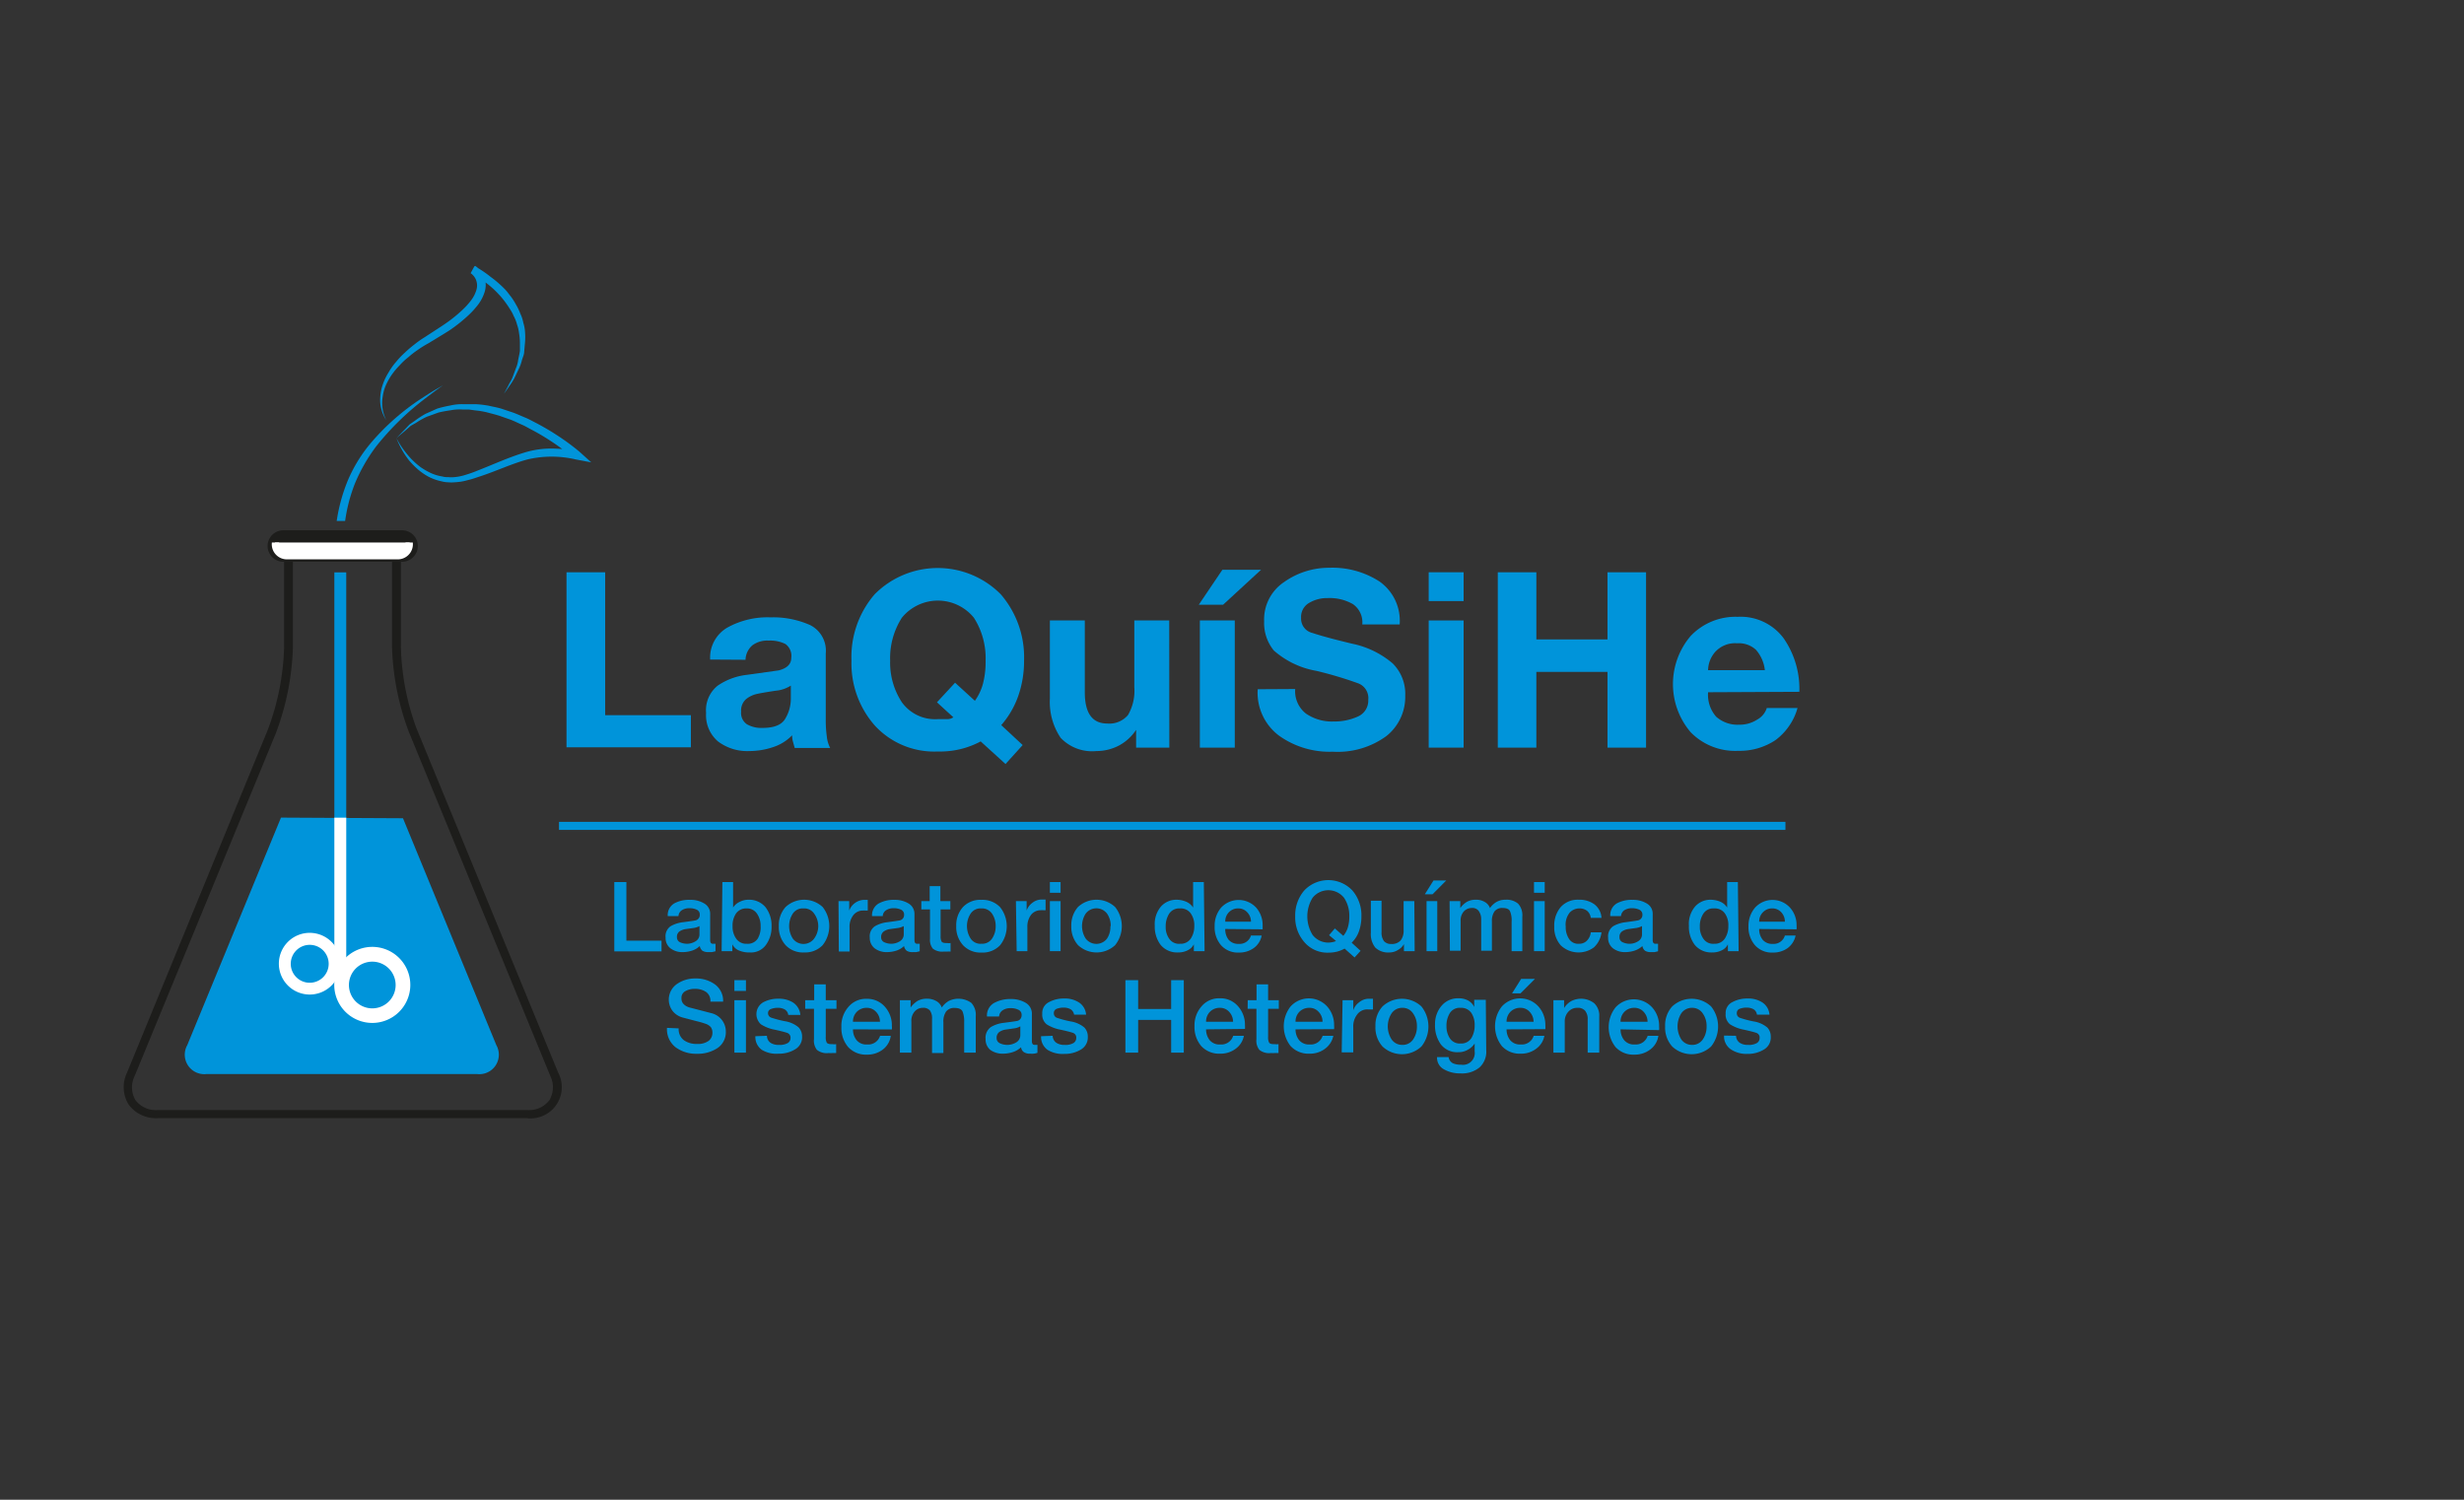 <svg id="Capa_1" data-name="Capa 1" xmlns="http://www.w3.org/2000/svg" xmlns:xlink="http://www.w3.org/1999/xlink" viewBox="0 0 230 140"><rect x="0" y="0" width="230" height="140" fill="#333333" stroke="none"/><defs><style>.cls-1{fill:none;}.cls-2{clip-path:url(#clip-path);}.cls-3{fill:#1d1d1b;}.cls-4{fill:#0094da;}.cls-5{clip-path:url(#clip-path-2);}.cls-6{clip-path:url(#clip-path-3);}.cls-7{clip-path:url(#clip-path-4);}.cls-8{clip-path:url(#clip-path-5);}.cls-9{fill:#fff;}.cls-10{clip-path:url(#clip-path-6);}</style><clipPath id="clip-path"><rect class="cls-1" x="10.7" y="51.55" width="42.62" height="53.64"/></clipPath><clipPath id="clip-path-2"><polygon class="cls-1" points="50.21 103.69 12.6 103.69 12.4 76.25 48.3 76.44 50.21 103.69"/></clipPath><clipPath id="clip-path-3"><rect class="cls-1" x="16.37" y="61.98" width="31.11" height="39.16"/></clipPath><clipPath id="clip-path-4"><rect class="cls-1" x="27.7" y="34.81" width="14.33" height="13.82"/></clipPath><clipPath id="clip-path-5"><rect class="cls-1" x="24.24" y="50.64" width="16.08" height="2.57"/></clipPath><clipPath id="clip-path-6"><rect class="cls-1" x="30.36" y="76.33" width="2.88" height="14.78"/></clipPath></defs><g class="cls-2"><path class="cls-3" d="M49.22,104.38H14.72A3.15,3.15,0,0,1,12,103.1a3.11,3.11,0,0,1-.13-3L25,68.12a23.76,23.76,0,0,0,1.52-7.64V52.11A4.47,4.47,0,0,1,31,47.65h2a4.42,4.42,0,0,1,4.42,4.42l0,8.28A23.58,23.58,0,0,0,38.88,68l13.21,32.1a2.92,2.92,0,0,1-2.87,4.29ZM31,48.44a3.68,3.68,0,0,0-3.66,3.67v8.37a24.76,24.76,0,0,1-1.58,7.94l-13.18,32a2.37,2.37,0,0,0,.06,2.27,2.37,2.37,0,0,0,2.08.93h34.5a2.36,2.36,0,0,0,2.07-.93,2.4,2.4,0,0,0,.07-2.27L38.15,68.29a24.57,24.57,0,0,1-1.56-7.94l0-8.28A3.64,3.64,0,0,0,33,48.44H31Z"/></g><path class="cls-4" d="M37,40.9a9,9,0,0,0,1.36,1.91,7.77,7.77,0,0,0,.86.77,6.57,6.57,0,0,0,1,.58,4.11,4.11,0,0,0,1.07.32,1.78,1.78,0,0,0,.56.06,2.62,2.62,0,0,0,.56,0,4.69,4.69,0,0,0,1.1-.23,11.08,11.08,0,0,0,1.09-.39c1.46-.57,2.88-1.23,4.44-1.7a8.65,8.65,0,0,1,2.43-.35,14.8,14.8,0,0,1,2.41.23l-.33.68a19.49,19.49,0,0,0-1.82-1.4c-.64-.43-1.3-.84-2-1.21-.34-.17-.67-.38-1-.52s-.7-.33-1.06-.47l-1.09-.38c-.36-.11-.73-.2-1.1-.3a7.41,7.41,0,0,0-1.13-.19l-.57-.08H43.2a4.35,4.35,0,0,0-1.14.07,11.2,11.2,0,0,0-1.13.21l-1.08.39a7.16,7.16,0,0,0-1,.56l-.51.29-.43.38Zm0,0,.82-.85.41-.43.49-.34a9.51,9.51,0,0,1,1-.65l1.1-.49A11.08,11.08,0,0,1,42,37.86a4.8,4.8,0,0,1,1.2-.13l.6,0c.2,0,.4,0,.6,0a9.58,9.58,0,0,1,1.2.14c.39.09.79.16,1.17.27l1.14.38c.38.14.74.31,1.11.46s.71.35,1.07.53a23.72,23.72,0,0,1,2.06,1.22,21.34,21.34,0,0,1,1.93,1.43l1.11,1-1.44-.27a9.85,9.85,0,0,0-4.52,0c-1.47.4-2.92,1.09-4.42,1.58-.38.12-.74.26-1.15.35a5.1,5.1,0,0,1-1.22.2,3.22,3.22,0,0,1-.62,0,2.5,2.5,0,0,1-.61-.09A4.73,4.73,0,0,1,40,44.5a5.74,5.74,0,0,1-1-.69A8.5,8.5,0,0,1,38.2,43,8.16,8.16,0,0,1,37,40.9Z"/><path class="cls-4" d="M36.06,39.22A3.39,3.39,0,0,1,35.5,37a4.22,4.22,0,0,1,.25-1.16,5.29,5.29,0,0,1,.52-1.07,6,6,0,0,1,.71-1,7.39,7.39,0,0,1,.82-.86,10.8,10.8,0,0,1,.89-.76,9.29,9.29,0,0,1,1-.7c.66-.44,1.29-.83,1.93-1.27A13.14,13.14,0,0,0,43.3,28.8,6.8,6.8,0,0,0,44,28a3,3,0,0,0,.46-.91,1.43,1.43,0,0,0,0-.89,1.39,1.39,0,0,0-.53-.7l.36-.66a9.84,9.84,0,0,1,1.5,1A10.15,10.15,0,0,1,47.13,27c.21.21.38.47.57.7a6.06,6.06,0,0,1,.48.76,5.12,5.12,0,0,1,.39.82,3.33,3.33,0,0,1,.28.86,3.48,3.48,0,0,1,.16.89,5.43,5.43,0,0,1,0,.9l-.08.9c0,.29-.16.57-.23.86a3.85,3.85,0,0,1-.31.82l-.38.8a8.35,8.35,0,0,1-.47.74l-.5.71.41-.77c.12-.26.29-.49.39-.76l.3-.81a3,3,0,0,0,.23-.82c.05-.28.12-.55.16-.83l0-.84a5.69,5.69,0,0,0-.08-.83,3.68,3.68,0,0,0-.19-.81,3.42,3.42,0,0,0-.3-.77,4,4,0,0,0-.4-.73,8.19,8.19,0,0,0-.47-.68,6.76,6.76,0,0,0-.54-.64,8.85,8.85,0,0,0-1.25-1.12A9.21,9.21,0,0,0,44,25.48l.35-.66a2.17,2.17,0,0,1,.88,1.09,2.21,2.21,0,0,1,0,1.37,3.85,3.85,0,0,1-.59,1.14,8,8,0,0,1-.81.91A14.64,14.64,0,0,1,42,30.81c-.64.41-1.33.82-2,1.23a9.66,9.66,0,0,0-1,.62,8.47,8.47,0,0,0-.89.69,6,6,0,0,0-.82.77,6.56,6.56,0,0,0-.72.86,6.16,6.16,0,0,0-.56,1A4,4,0,0,0,35.73,37,3.47,3.47,0,0,0,36.06,39.22Z"/><g class="cls-5"><g class="cls-6"><path class="cls-4" d="M31.17,59.43a2.94,2.94,0,0,0-2.93,2.93v6.18a17.4,17.4,0,0,1-1.12,5.62l-9.64,23.4a1.82,1.82,0,0,0,1.8,2.7H44.52a1.82,1.82,0,0,0,1.81-2.7l-9.67-23.5a17.65,17.65,0,0,1-1.1-5.62V62.33a2.91,2.91,0,0,0-2.91-2.91Z"/></g></g><path class="cls-4" d="M57.34,82.34h1.13v5.47h3.28v1H57.34Z"/><path class="cls-4" d="M66.29,87.75c0,.23.08.35.24.35h.26v.7l-.33.08-.33,0a1.09,1.09,0,0,1-.55-.12.72.72,0,0,1-.26-.45,1.85,1.85,0,0,1-.72.43,2.94,2.94,0,0,1-.88.14,1.81,1.81,0,0,1-1.13-.35,1.19,1.19,0,0,1-.46-1,1.13,1.13,0,0,1,.47-1.07,3,3,0,0,1,1.14-.37c.45-.06.83-.11,1.16-.17a.5.5,0,0,0,.42-.5.49.49,0,0,0-.28-.5,1.59,1.59,0,0,0-.68-.14,1.28,1.28,0,0,0-.72.19.71.71,0,0,0-.31.55h-1a1.27,1.27,0,0,1,.61-1.19A2.91,2.91,0,0,1,64.42,84a2.45,2.45,0,0,1,1.32.34,1.1,1.1,0,0,1,.55,1Zm-1-1.3a1.6,1.6,0,0,1-.56.18l-.73.1a1.33,1.33,0,0,0-.59.23.62.62,0,0,0-.22.54.49.49,0,0,0,.29.46,1.58,1.58,0,0,0,.65.14,1.51,1.51,0,0,0,.79-.23.72.72,0,0,0,.37-.66Z"/><path class="cls-4" d="M67.43,82.34h1v2.38a1.45,1.45,0,0,1,.61-.53,1.76,1.76,0,0,1,.8-.2,2,2,0,0,1,1.62.7,2.79,2.79,0,0,1,.56,1.78,2.82,2.82,0,0,1-.52,1.73,1.71,1.71,0,0,1-1.49.71,2.44,2.44,0,0,1-1-.17,1.18,1.18,0,0,1-.65-.59l0,.64h-1Zm2.29,2.46a1.17,1.17,0,0,0-1,.45,2,2,0,0,0-.34,1.21,1.92,1.92,0,0,0,.35,1.18,1.14,1.14,0,0,0,1,.46,1.1,1.1,0,0,0,1-.48A2.08,2.08,0,0,0,71,86.46a2,2,0,0,0-.34-1.17A1.11,1.11,0,0,0,69.72,84.8Z"/><path class="cls-4" d="M72.7,86.45a2.53,2.53,0,0,1,.63-1.78,2.54,2.54,0,0,1,3.46,0,2.87,2.87,0,0,1,0,3.56,2.26,2.26,0,0,1-1.73.68,2.23,2.23,0,0,1-1.73-.68A2.51,2.51,0,0,1,72.7,86.45Zm3.68,0A2,2,0,0,0,76,85.29a1.12,1.12,0,0,0-1-.49,1.11,1.11,0,0,0-1,.49,2.15,2.15,0,0,0,0,2.32,1.24,1.24,0,0,0,2,0A2,2,0,0,0,76.38,86.45Z"/><path class="cls-4" d="M78.27,84.12h1V85a1.54,1.54,0,0,1,1.38-1h.23L81,84v1l-.23,0a.82.82,0,0,0-.21,0,1.12,1.12,0,0,0-.9.42,1.76,1.76,0,0,0-.36,1.17v2.23h-1Z"/><path class="cls-4" d="M85.36,87.75c0,.23.08.35.24.35h.25v.7l-.33.08-.32,0a1,1,0,0,1-.55-.12.67.67,0,0,1-.26-.45,1.85,1.85,0,0,1-.72.43,3,3,0,0,1-.89.14,1.85,1.85,0,0,1-1.13-.35,1.22,1.22,0,0,1-.46-1,1.13,1.13,0,0,1,.48-1.07,3,3,0,0,1,1.14-.37c.45-.06.83-.11,1.16-.17a.5.5,0,0,0,.42-.5.49.49,0,0,0-.28-.5,1.59,1.59,0,0,0-.68-.14,1.28,1.28,0,0,0-.72.19.68.68,0,0,0-.31.55h-1A1.27,1.27,0,0,1,82,84.35,2.91,2.91,0,0,1,83.49,84a2.45,2.45,0,0,1,1.32.34,1.12,1.12,0,0,1,.55,1Zm-1-1.3a1.67,1.67,0,0,1-.56.18l-.73.1a1.28,1.28,0,0,0-.59.23.63.63,0,0,0-.23.54.48.48,0,0,0,.3.46,1.58,1.58,0,0,0,.65.14,1.51,1.51,0,0,0,.79-.23.74.74,0,0,0,.37-.66Z"/><path class="cls-4" d="M86,84.12h.78v-1.4h1v1.4h.93v.77H87.8v2.5a1,1,0,0,0,.09.5c.06.09.19.14.41.14h.11a1,1,0,0,0,.32,0v.8a2.33,2.33,0,0,0-.33,0l-.33,0a1.4,1.4,0,0,1-1-.28,1.29,1.29,0,0,1-.26-.91V84.89H86Z"/><path class="cls-4" d="M89.26,86.45a2.53,2.53,0,0,1,.63-1.78A2.22,2.22,0,0,1,91.61,84a2.27,2.27,0,0,1,1.74.68,2.85,2.85,0,0,1,0,3.56,2.24,2.24,0,0,1-1.73.68,2.22,2.22,0,0,1-1.72-.68A2.51,2.51,0,0,1,89.26,86.45Zm3.68,0a2,2,0,0,0-.34-1.16,1.13,1.13,0,0,0-1-.49,1.1,1.1,0,0,0-1,.49,2.15,2.15,0,0,0,0,2.32,1.1,1.1,0,0,0,1,.49,1.12,1.12,0,0,0,1-.48A2,2,0,0,0,92.94,86.45Z"/><path class="cls-4" d="M94.83,84.12h1V85a1.49,1.49,0,0,1,.52-.71,1.4,1.4,0,0,1,.87-.32h.23l.15,0v1l-.23,0a.86.86,0,0,0-.21,0,1.14,1.14,0,0,0-.91.42,1.81,1.81,0,0,0-.35,1.17v2.23h-1Z"/><path class="cls-4" d="M98,82.34h1v1H98Zm0,1.78h1v4.67H98Z"/><path class="cls-4" d="M100,86.45a2.57,2.57,0,0,1,.62-1.78,2.55,2.55,0,0,1,3.47,0,2.85,2.85,0,0,1,0,3.56,2.54,2.54,0,0,1-3.46,0A2.55,2.55,0,0,1,100,86.45Zm3.68,0a2,2,0,0,0-.34-1.16,1.25,1.25,0,0,0-2,0,2.15,2.15,0,0,0,0,2.32,1.25,1.25,0,0,0,2,0A2,2,0,0,0,103.65,86.45Z"/><path class="cls-4" d="M112.44,88.79h-1v-.64a1.27,1.27,0,0,1-.6.57,1.92,1.92,0,0,1-.87.19,2,2,0,0,1-1.62-.69,2.82,2.82,0,0,1-.56-1.8,2.54,2.54,0,0,1,.59-1.81,1.92,1.92,0,0,1,1.43-.62,2.3,2.3,0,0,1,.9.18,1.43,1.43,0,0,1,.66.55V82.34h1Zm-2.29-.69a1.13,1.13,0,0,0,1-.48,2.06,2.06,0,0,0,.33-1.17,1.89,1.89,0,0,0-.35-1.21,1.15,1.15,0,0,0-1-.44,1.12,1.12,0,0,0-1,.5,2.19,2.19,0,0,0-.32,1.2,1.87,1.87,0,0,0,.33,1.13A1.09,1.09,0,0,0,110.15,88.1Z"/><path class="cls-4" d="M114.37,86.72a1.56,1.56,0,0,0,.31,1,1.17,1.17,0,0,0,.95.39,1.1,1.1,0,0,0,1.14-.78h1a1.85,1.85,0,0,1-.74,1.17,2.29,2.29,0,0,1-1.37.42,2.1,2.1,0,0,1-1.68-.68,2.56,2.56,0,0,1-.6-1.77,2.59,2.59,0,0,1,.61-1.75,2.23,2.23,0,0,1,3.26,0,2.47,2.47,0,0,1,.61,1.69c0,.1,0,.22,0,.34Zm2.4-.68a1.24,1.24,0,0,0-.34-.87,1.1,1.1,0,0,0-.84-.37,1.16,1.16,0,0,0-.88.36,1.2,1.2,0,0,0-.34.88Z"/><path class="cls-4" d="M127,88.76l-.56.62-.93-.83a3,3,0,0,1-.73.29,3.48,3.48,0,0,1-.79.09,2.82,2.82,0,0,1-2.25-1,3.51,3.51,0,0,1-.84-2.4,3.55,3.55,0,0,1,.84-2.4,3.09,3.09,0,0,1,4.5,0,3.55,3.55,0,0,1,.84,2.4,4.16,4.16,0,0,1-.22,1.38,2.75,2.75,0,0,1-.69,1.09Zm-2.94-1.46.54-.63.79.69a2.18,2.18,0,0,0,.43-.81,3.42,3.42,0,0,0,.13-1,3,3,0,0,0-.49-1.74,1.88,1.88,0,0,0-2.94,0,3.3,3.3,0,0,0,0,3.46,1.84,1.84,0,0,0,1.84.68,1.3,1.3,0,0,0,.35-.11Z"/><path class="cls-4" d="M132.05,88.79h-1v-.66a1.43,1.43,0,0,1-.58.56,1.45,1.45,0,0,1-.76.22,1.74,1.74,0,0,1-1.33-.45,2,2,0,0,1-.42-1.38v-3h1V87a1.32,1.32,0,0,0,.23.86.87.87,0,0,0,.68.26,1.09,1.09,0,0,0,.88-.34,1.47,1.47,0,0,0,.27-.93V84.12h1Z"/><path class="cls-4" d="M133.81,82.19H135l-1.28,1.29H133Zm-.65,6.6V84.12h1v4.67Z"/><path class="cls-4" d="M135.31,84.12h1v.65a2,2,0,0,1,.61-.58,1.64,1.64,0,0,1,.85-.2,1.52,1.52,0,0,1,.81.2,1.06,1.06,0,0,1,.5.58,1.88,1.88,0,0,1,.62-.58,1.68,1.68,0,0,1,.84-.2,1.66,1.66,0,0,1,1.17.37,1.6,1.6,0,0,1,.39,1.2v3.23h-1V86.06a2.21,2.21,0,0,0-.15-1c-.09-.2-.33-.3-.69-.3a.89.89,0,0,0-.76.32,1.56,1.56,0,0,0-.24.93v2.74h-1v-3A1.26,1.26,0,0,0,138,85a.75.75,0,0,0-.64-.24,1,1,0,0,0-.72.32,1.26,1.26,0,0,0-.3.89v2.78h-1Z"/><path class="cls-4" d="M143.19,82.34h1v1h-1Zm0,1.78h1v4.67h-1Z"/><path class="cls-4" d="M148.49,85.68a1,1,0,0,0-.34-.65,1.13,1.13,0,0,0-.72-.23,1.25,1.25,0,0,0-.9.38,1.8,1.8,0,0,0-.38,1.32,2,2,0,0,0,.3,1.13,1,1,0,0,0,.93.47,1,1,0,0,0,.74-.28,1.3,1.3,0,0,0,.37-.79h1a2.26,2.26,0,0,1-.7,1.4,2.41,2.41,0,0,1-3.11-.19,2.52,2.52,0,0,1-.6-1.74,2.68,2.68,0,0,1,.59-1.81,2.12,2.12,0,0,1,1.71-.7,2.35,2.35,0,0,1,1.45.43,1.71,1.71,0,0,1,.66,1.26Z"/><path class="cls-4" d="M154.27,87.75c0,.23.08.35.25.35h.25v.7l-.33.08-.33,0a1,1,0,0,1-.54-.12.67.67,0,0,1-.26-.45,2,2,0,0,1-.73.43,2.94,2.94,0,0,1-.88.14,1.81,1.81,0,0,1-1.13-.35,1.19,1.19,0,0,1-.46-1,1.15,1.15,0,0,1,.47-1.07,3,3,0,0,1,1.15-.37c.44-.06.83-.11,1.15-.17a.51.51,0,0,0,.43-.5.5.5,0,0,0-.29-.5,1.59,1.59,0,0,0-.68-.14,1.33,1.33,0,0,0-.72.19.74.74,0,0,0-.31.55h-1a1.27,1.27,0,0,1,.61-1.19A2.94,2.94,0,0,1,152.4,84a2.45,2.45,0,0,1,1.32.34,1.1,1.1,0,0,1,.55,1Zm-1-1.3a1.6,1.6,0,0,1-.56.18l-.73.1a1.33,1.33,0,0,0-.59.23.62.62,0,0,0-.22.54.48.48,0,0,0,.3.46,1.55,1.55,0,0,0,.65.14,1.45,1.45,0,0,0,.78-.23.72.72,0,0,0,.37-.66Z"/><path class="cls-4" d="M162.29,88.79h-1v-.64a1.21,1.21,0,0,1-.59.57,1.92,1.92,0,0,1-.87.19,2,2,0,0,1-1.62-.69,2.77,2.77,0,0,1-.56-1.8,2.5,2.5,0,0,1,.59-1.81,1.91,1.91,0,0,1,1.43-.62,2.33,2.33,0,0,1,.9.18,1.41,1.41,0,0,1,.65.55l0-2.38h1ZM160,88.1a1.12,1.12,0,0,0,1-.48,2.06,2.06,0,0,0,.33-1.17,1.89,1.89,0,0,0-.34-1.21,1.16,1.16,0,0,0-1-.44,1.09,1.09,0,0,0-1,.5,2.11,2.11,0,0,0-.32,1.2,1.87,1.87,0,0,0,.33,1.13A1.09,1.09,0,0,0,160,88.1Z"/><path class="cls-4" d="M164.21,86.72a1.57,1.57,0,0,0,.32,1,1.15,1.15,0,0,0,.94.39,1.09,1.09,0,0,0,1.14-.78h1a1.94,1.94,0,0,1-.74,1.17,2.29,2.29,0,0,1-1.37.42,2.1,2.1,0,0,1-1.68-.68,2.57,2.57,0,0,1-.61-1.77,2.6,2.6,0,0,1,.62-1.75,2.21,2.21,0,0,1,3.25,0,2.44,2.44,0,0,1,.62,1.69,2.14,2.14,0,0,1,0,.34Zm2.4-.68a1.28,1.28,0,0,0-.33-.87,1.1,1.1,0,0,0-.84-.37,1.15,1.15,0,0,0-.88.36,1.21,1.21,0,0,0-.35.88Z"/><path class="cls-4" d="M63.35,96a1.28,1.28,0,0,0,.47,1.09,2,2,0,0,0,1.24.36,1.69,1.69,0,0,0,1.09-.29.93.93,0,0,0,.35-.73.88.88,0,0,0-.15-.55,1.13,1.13,0,0,0-.43-.29,8.1,8.1,0,0,0-.88-.26L63.78,95a1.8,1.8,0,0,1-1-.63,1.77,1.77,0,0,1,.39-2.5,2.91,2.91,0,0,1,1.73-.53,3,3,0,0,1,1.86.57,1.9,1.9,0,0,1,.74,1.59H66.31a1,1,0,0,0-.4-.9,1.8,1.8,0,0,0-1.06-.29,1.7,1.7,0,0,0-.87.21.7.7,0,0,0-.37.67.74.74,0,0,0,.21.55,1.24,1.24,0,0,0,.59.32l2,.52a1.75,1.75,0,0,1,1,.67,1.73,1.73,0,0,1,.34,1,1.79,1.79,0,0,1-.78,1.59,3.35,3.35,0,0,1-1.91.53,3.23,3.23,0,0,1-2-.61,2.13,2.13,0,0,1-.8-1.81Z"/><path class="cls-4" d="M68.55,91.5h1.08v1H68.55Zm0,1.87h1.08v4.89H68.55Z"/><path class="cls-4" d="M71.59,96.69a.79.79,0,0,0,.33.65,1.33,1.33,0,0,0,.78.2,1.51,1.51,0,0,0,.83-.17.55.55,0,0,0,.26-.47.46.46,0,0,0-.31-.48q-.3-.11-1.17-.3a3.57,3.57,0,0,1-1.28-.5,1.28,1.28,0,0,1,.2-2.05,2.88,2.88,0,0,1,1.43-.34,2.46,2.46,0,0,1,1.39.37,1.55,1.55,0,0,1,.66,1.14H73.58a.7.7,0,0,0-.33-.51,1.3,1.3,0,0,0-.67-.15,1.66,1.66,0,0,0-.61.11.4.4,0,0,0-.28.4A.44.44,0,0,0,72,95a10.44,10.44,0,0,0,1.26.33,2.59,2.59,0,0,1,1.28.57,1.22,1.22,0,0,1,.33.86,1.3,1.3,0,0,1-.66,1.2,2.84,2.84,0,0,1-1.53.4A2.61,2.61,0,0,1,71.11,98a1.47,1.47,0,0,1-.6-1.27Z"/><path class="cls-4" d="M75.16,93.37H76V91.89h1.08v1.48h1v.8h-1v2.62a1.06,1.06,0,0,0,.09.53c.06.1.2.15.43.15h.11a1.18,1.18,0,0,0,.34,0v.83l-.35,0a2.58,2.58,0,0,1-.35,0A1.46,1.46,0,0,1,76.25,98a1.41,1.41,0,0,1-.27-1V94.17h-.82Z"/><path class="cls-4" d="M79.62,96.09a1.6,1.6,0,0,0,.33,1,1.18,1.18,0,0,0,1,.41,1.15,1.15,0,0,0,1.2-.81h1A1.93,1.93,0,0,1,82.37,98a2.37,2.37,0,0,1-1.44.45,2.25,2.25,0,0,1-1.76-.71,2.73,2.73,0,0,1-.63-1.87A2.66,2.66,0,0,1,79.19,94a2.12,2.12,0,0,1,1.71-.76,2.18,2.18,0,0,1,1.7.74,2.58,2.58,0,0,1,.65,1.77,2.16,2.16,0,0,1,0,.35Zm2.52-.71a1.35,1.35,0,0,0-.35-.91,1.15,1.15,0,0,0-.89-.39,1.26,1.26,0,0,0-.92.37,1.29,1.29,0,0,0-.36.93Z"/><path class="cls-4" d="M84,93.37h1v.68a2.28,2.28,0,0,1,.64-.61,1.7,1.7,0,0,1,.89-.21,1.65,1.65,0,0,1,.85.21,1.1,1.1,0,0,1,.53.61,2,2,0,0,1,.65-.61,2.06,2.06,0,0,1,2.11.18,1.65,1.65,0,0,1,.41,1.26v3.38H90V95.4a2.45,2.45,0,0,0-.16-1c-.11-.2-.35-.31-.74-.31a.94.94,0,0,0-.79.34,1.65,1.65,0,0,0-.25,1v2.87H87V95.12a1.24,1.24,0,0,0-.19-.78.79.79,0,0,0-.67-.26,1,1,0,0,0-.76.34,1.31,1.31,0,0,0-.31.93v2.91H84Z"/><path class="cls-4" d="M96.32,97.17c0,.25.08.37.26.37h.26v.74a2.14,2.14,0,0,1-.34.08,2.68,2.68,0,0,1-.35,0,1,1,0,0,1-.57-.14.63.63,0,0,1-.27-.46,2,2,0,0,1-.76.45,3,3,0,0,1-.93.15A1.94,1.94,0,0,1,92.43,98,1.26,1.26,0,0,1,92,97a1.22,1.22,0,0,1,.5-1.13,3,3,0,0,1,1.2-.39c.46-.06.87-.11,1.21-.17a.52.52,0,0,0,.45-.53.51.51,0,0,0-.3-.52,1.59,1.59,0,0,0-.72-.15,1.3,1.3,0,0,0-.75.2.74.74,0,0,0-.33.58H92.13a1.33,1.33,0,0,1,.64-1.25,3.12,3.12,0,0,1,1.59-.38,2.64,2.64,0,0,1,1.38.35,1.17,1.17,0,0,1,.58,1.07Zm-1.08-1.36a1.57,1.57,0,0,1-.59.19l-.77.11a1.34,1.34,0,0,0-.62.24.66.66,0,0,0-.23.57.51.51,0,0,0,.31.47,1.58,1.58,0,0,0,.69.15,1.61,1.61,0,0,0,.82-.23.77.77,0,0,0,.39-.7Z"/><path class="cls-4" d="M98.26,96.69a.82.82,0,0,0,.34.65,1.32,1.32,0,0,0,.77.2,1.49,1.49,0,0,0,.83-.17.55.55,0,0,0,.26-.47.45.45,0,0,0-.3-.48q-.3-.11-1.17-.3a3.64,3.64,0,0,1-1.29-.5,1.15,1.15,0,0,1-.41-1,1.12,1.12,0,0,1,.62-1.07,2.87,2.87,0,0,1,1.42-.34,2.42,2.42,0,0,1,1.39.37,1.5,1.5,0,0,1,.66,1.14h-1.12a.73.73,0,0,0-.33-.51,1.36,1.36,0,0,0-.67-.15,1.75,1.75,0,0,0-.62.11.41.41,0,0,0-.27.4.44.44,0,0,0,.31.45,9.91,9.91,0,0,0,1.26.33,2.59,2.59,0,0,1,1.28.57,1.21,1.21,0,0,1,.32.86,1.31,1.31,0,0,1-.65,1.2,2.87,2.87,0,0,1-1.54.4A2.65,2.65,0,0,1,97.78,98a1.47,1.47,0,0,1-.6-1.27Z"/><path class="cls-4" d="M105.05,91.5h1.19v2.69h3.08V91.5h1.18v6.76h-1.18V95.21h-3.08v3.05h-1.19Z"/><path class="cls-4" d="M112.58,96.09a1.6,1.6,0,0,0,.33,1,1.18,1.18,0,0,0,1,.41,1.15,1.15,0,0,0,1.2-.81h1a1.93,1.93,0,0,1-.78,1.22,2.34,2.34,0,0,1-1.43.45,2.27,2.27,0,0,1-1.77-.71,2.73,2.73,0,0,1-.63-1.87,2.66,2.66,0,0,1,.65-1.83,2.13,2.13,0,0,1,1.72-.76,2.15,2.15,0,0,1,1.69.74,2.58,2.58,0,0,1,.65,1.77,2.16,2.16,0,0,1,0,.35Zm2.52-.71a1.35,1.35,0,0,0-.35-.91,1.13,1.13,0,0,0-.88-.39,1.27,1.27,0,0,0-.93.37,1.29,1.29,0,0,0-.36.93Z"/><path class="cls-4" d="M116.47,93.37h.82V91.89h1.08v1.48h1v.8h-1v2.62a1.06,1.06,0,0,0,.09.53c.06.1.2.15.43.15H119a1.22,1.22,0,0,0,.34,0v.83l-.35,0a2.66,2.66,0,0,1-.35,0,1.46,1.46,0,0,1-1.08-.29,1.36,1.36,0,0,1-.28-1V94.17h-.82Z"/><path class="cls-4" d="M120.93,96.09a1.6,1.6,0,0,0,.33,1,1.19,1.19,0,0,0,1,.41,1.15,1.15,0,0,0,1.2-.81h1a2,2,0,0,1-.79,1.22,2.32,2.32,0,0,1-1.43.45,2.28,2.28,0,0,1-1.77-.71,3,3,0,0,1,0-3.7,2.31,2.31,0,0,1,3.41,0,2.58,2.58,0,0,1,.65,1.77,2.16,2.16,0,0,1,0,.35Zm2.52-.71a1.3,1.3,0,0,0-.35-.91,1.13,1.13,0,0,0-.88-.39,1.27,1.27,0,0,0-.93.37,1.29,1.29,0,0,0-.36.93Z"/><path class="cls-4" d="M125.32,93.37h1v.94a1.49,1.49,0,0,1,.54-.74,1.43,1.43,0,0,1,.91-.34H128l.16,0v1l-.25,0-.21,0a1.16,1.16,0,0,0-1,.45,1.81,1.81,0,0,0-.38,1.23v2.33h-1.08Z"/><path class="cls-4" d="M128.39,95.81a2.61,2.61,0,0,1,.66-1.86,2.66,2.66,0,0,1,3.63,0,3,3,0,0,1,0,3.74,2.65,2.65,0,0,1-3.63,0A2.64,2.64,0,0,1,128.39,95.81Zm3.87,0a2,2,0,0,0-.36-1.21,1.15,1.15,0,0,0-1-.52,1.18,1.18,0,0,0-1,.51,2.25,2.25,0,0,0,0,2.44,1.18,1.18,0,0,0,1,.51,1.16,1.16,0,0,0,1-.5A2.08,2.08,0,0,0,132.26,95.81Z"/><path class="cls-4" d="M138.73,98a2,2,0,0,1-.62,1.64,2.58,2.58,0,0,1-1.78.56,3,3,0,0,1-1.53-.37,1.22,1.22,0,0,1-.66-1.15h1.08a.77.77,0,0,0,.39.57,1.76,1.76,0,0,0,.78.14,1.1,1.1,0,0,0,1.26-1.24v-.74A1.73,1.73,0,0,1,137,98a1.67,1.67,0,0,1-.86.22,1.92,1.92,0,0,1-1.64-.72,3,3,0,0,1-.55-1.85,2.64,2.64,0,0,1,.6-1.75,2,2,0,0,1,1.61-.71,1.86,1.86,0,0,1,.87.2,1.37,1.37,0,0,1,.58.61l0-.67h1.08Zm-1.08-2.29a2,2,0,0,0-.32-1.17,1.15,1.15,0,0,0-1-.46,1.08,1.08,0,0,0-1,.5,2.22,2.22,0,0,0-.31,1.21,2,2,0,0,0,.32,1.14,1.1,1.1,0,0,0,1,.48,1.11,1.11,0,0,0,1-.5A2.24,2.24,0,0,0,137.65,95.71Z"/><path class="cls-4" d="M140.63,96.09a1.6,1.6,0,0,0,.33,1,1.18,1.18,0,0,0,1,.41,1.15,1.15,0,0,0,1.2-.81h1a1.93,1.93,0,0,1-.78,1.22,2.32,2.32,0,0,1-1.43.45,2.25,2.25,0,0,1-1.76-.71,3,3,0,0,1,0-3.7,2.31,2.31,0,0,1,3.41,0,2.58,2.58,0,0,1,.65,1.77,2.16,2.16,0,0,1,0,.35Zm2.52-.71a1.35,1.35,0,0,0-.35-.91,1.13,1.13,0,0,0-.88-.39,1.27,1.27,0,0,0-.93.37,1.29,1.29,0,0,0-.36.93Zm-1.16-4h1.29l-1.35,1.35h-.79Z"/><path class="cls-4" d="M145,93.37h1v.73a1.9,1.9,0,0,1,.65-.64,2,2,0,0,1,2.17.2,1.59,1.59,0,0,1,.46,1.24v3.36h-1.08V95.18a1.23,1.23,0,0,0-.24-.83.88.88,0,0,0-.71-.27,1.1,1.1,0,0,0-.86.37,1.31,1.31,0,0,0-.33.92v2.89H145Z"/><path class="cls-4" d="M151.27,96.09a1.6,1.6,0,0,0,.33,1,1.18,1.18,0,0,0,1,.41,1.15,1.15,0,0,0,1.2-.81h1A1.93,1.93,0,0,1,154,98a2.37,2.37,0,0,1-1.44.45,2.25,2.25,0,0,1-1.76-.71,3,3,0,0,1,0-3.7,2.32,2.32,0,0,1,3.42,0,2.58,2.58,0,0,1,.65,1.77,2.16,2.16,0,0,1,0,.35Zm2.52-.71a1.35,1.35,0,0,0-.35-.91,1.15,1.15,0,0,0-.89-.39,1.26,1.26,0,0,0-.92.37,1.29,1.29,0,0,0-.36.93Z"/><path class="cls-4" d="M155.43,95.81a2.61,2.61,0,0,1,.66-1.86,2.66,2.66,0,0,1,3.63,0,3,3,0,0,1,0,3.74,2.65,2.65,0,0,1-3.63,0A2.64,2.64,0,0,1,155.43,95.81Zm3.87,0a2,2,0,0,0-.36-1.21,1.16,1.16,0,0,0-1-.52,1.2,1.2,0,0,0-1,.51,2.3,2.3,0,0,0,0,2.44,1.2,1.2,0,0,0,1,.51,1.17,1.17,0,0,0,1-.5A2.08,2.08,0,0,0,159.3,95.81Z"/><path class="cls-4" d="M162.05,96.69a.82.82,0,0,0,.34.65,1.32,1.32,0,0,0,.77.2,1.49,1.49,0,0,0,.83-.17.53.53,0,0,0,.26-.47.45.45,0,0,0-.3-.48q-.3-.11-1.17-.3a3.64,3.64,0,0,1-1.29-.5,1.15,1.15,0,0,1-.41-1,1.12,1.12,0,0,1,.62-1.07,2.88,2.88,0,0,1,1.43-.34,2.41,2.41,0,0,1,1.38.37,1.5,1.5,0,0,1,.66,1.14H164a.69.69,0,0,0-.32-.51,1.33,1.33,0,0,0-.67-.15,1.75,1.75,0,0,0-.62.11.41.41,0,0,0-.27.4.44.44,0,0,0,.31.45,9.91,9.91,0,0,0,1.26.33,2.59,2.59,0,0,1,1.28.57,1.21,1.21,0,0,1,.32.86,1.29,1.29,0,0,1-.65,1.2,2.85,2.85,0,0,1-1.54.4,2.6,2.6,0,0,1-1.56-.44,1.47,1.47,0,0,1-.61-1.27Z"/><path class="cls-4" d="M52.88,53.42h3.61V66.76h8v3H52.88Z"/><path class="cls-4" d="M66.29,61.57a3.23,3.23,0,0,1,1.63-3,7.75,7.75,0,0,1,4-.94,8.5,8.5,0,0,1,3.7.72A2.67,2.67,0,0,1,77.08,61v6.18a10.86,10.86,0,0,0,.1,1.58,3,3,0,0,0,.31,1.06H74.18L74,69.17a2.15,2.15,0,0,1-.06-.53,4.33,4.33,0,0,1-1.77,1.1,6.94,6.94,0,0,1-2.22.37,4.53,4.53,0,0,1-2.93-.9,3.2,3.2,0,0,1-1.11-2.66A2.92,2.92,0,0,1,67,64a6,6,0,0,1,2.69-1l3-.42q1.17-.3,1.17-1.17a1.37,1.37,0,0,0-.54-1.29,3.17,3.17,0,0,0-1.57-.32,2.33,2.33,0,0,0-1.52.44,1.85,1.85,0,0,0-.64,1.35ZM73.82,64a3.12,3.12,0,0,1-1.44.48c-.71.11-1.26.2-1.64.28a2.52,2.52,0,0,0-1.07.48,1.4,1.4,0,0,0-.49,1.19,1.27,1.27,0,0,0,.54,1.18,2.7,2.7,0,0,0,1.46.34c1.09,0,1.8-.29,2.13-.88a3.61,3.61,0,0,0,.51-1.85Z"/><path class="cls-4" d="M93.86,71.32l-2.32-2.11a8,8,0,0,1-4,.94,7.52,7.52,0,0,1-5.88-2.42,8.76,8.76,0,0,1-2.18-6.07,8.94,8.94,0,0,1,2.17-6.19,8.29,8.29,0,0,1,11.76,0,9,9,0,0,1,2.18,6.19,9.85,9.85,0,0,1-.54,3.3,8.3,8.3,0,0,1-1.59,2.73l2,1.86Zm-4.71-7.59L91,65.42a5,5,0,0,0,.75-1.58A8.06,8.06,0,0,0,92,61.67a7,7,0,0,0-1.09-4,4.33,4.33,0,0,0-6.73,0,7,7,0,0,0-1.09,4,6.74,6.74,0,0,0,1.09,3.88,3.82,3.82,0,0,0,3.37,1.58q.59,0,.93,0a1,1,0,0,0,.51-.17l-1.53-1.4Z"/><path class="cls-4" d="M109.15,69.79h-3.1V68.13a4.41,4.41,0,0,1-1.63,1.48,4.52,4.52,0,0,1-2.07.5A4.05,4.05,0,0,1,99,68.87,6,6,0,0,1,98,65.22v-7.3h3.26v6.7c0,1.95.7,2.92,2.09,2.92a2.28,2.28,0,0,0,1.94-.79,4.49,4.49,0,0,0,.59-2.61V57.92h3.26Z"/><path class="cls-4" d="M114.17,56.45H111.9l2.2-3.26h3.61ZM112,57.92h3.26V69.79H112Z"/><path class="cls-4" d="M120.9,64.32a2.65,2.65,0,0,0,1,2.29,4.28,4.28,0,0,0,2.6.74,5.24,5.24,0,0,0,2.22-.45,1.62,1.62,0,0,0,1-1.58,1.47,1.47,0,0,0-.91-1.52,36.17,36.17,0,0,0-3.91-1.17,8.12,8.12,0,0,1-4-1.91A4.06,4.06,0,0,1,118,58a4.19,4.19,0,0,1,1.84-3.65A7.25,7.25,0,0,1,124.09,53a8.08,8.08,0,0,1,4.69,1.29,4.48,4.48,0,0,1,1.87,4h-3.49a2.06,2.06,0,0,0-.88-1.9,4.37,4.37,0,0,0-2.35-.56,3.26,3.26,0,0,0-1.73.45,1.5,1.5,0,0,0-.75,1.4,1.37,1.37,0,0,0,1.07,1.41c.71.24,1.94.58,3.7,1A8.45,8.45,0,0,1,130,61.93a4,4,0,0,1,1.17,3,4.67,4.67,0,0,1-1.77,3.79,7.7,7.7,0,0,1-5,1.45,8.09,8.09,0,0,1-5-1.49,5,5,0,0,1-2-4.34Z"/><path class="cls-4" d="M136.62,56.11h-3.26V53.42h3.26Zm-3.26,1.81h3.26V69.79h-3.26Z"/><path class="cls-4" d="M139.81,53.42h3.6v6.27h6.64V53.42h3.6V69.79h-3.6V62.72h-6.64v7.07h-3.6Z"/><path class="cls-4" d="M159.44,64.62a3.1,3.1,0,0,0,.75,2.28,3,3,0,0,0,2.16.75,3,3,0,0,0,1.68-.48,1.87,1.87,0,0,0,.89-1.08h2.87a5.63,5.63,0,0,1-2.06,3,6.05,6.05,0,0,1-3.49,1,5.81,5.81,0,0,1-4.42-1.73,6.93,6.93,0,0,1,0-9,5.77,5.77,0,0,1,4.38-1.78,5,5,0,0,1,4.29,2,8.3,8.3,0,0,1,1.47,5Zm5.3-2.06a3.47,3.47,0,0,0-.83-1.9,2.36,2.36,0,0,0-1.76-.61,2.51,2.51,0,0,0-2.05.81,2.64,2.64,0,0,0-.66,1.7Z"/><g class="cls-7"><path class="cls-4" d="M30.75,86.83s0-3.42-.09-8.55c0-2.56,0-5.55,0-8.76s0-6.62.15-10c0-1.72.09-3.42.21-5.12s.14-3.3.31-4.94a16.11,16.11,0,0,1,1.12-4.57,13.8,13.8,0,0,1,2.21-3.59,21.94,21.94,0,0,1,4.69-4.11c.63-.41,1.13-.73,1.48-.92l.53-.31s-.7.49-1.88,1.4a25.68,25.68,0,0,0-4.36,4.3,16,16,0,0,0-2,3.5,15.17,15.17,0,0,0-1,4.38c-.14,1.56-.18,3.25-.36,4.92s-.19,3.37-.25,5.08Z"/></g><rect class="cls-4" x="52.18" y="76.72" width="114.48" height="0.75"/><path class="cls-3" d="M38.6,51A1.06,1.06,0,0,1,37.53,52H26.45A1.06,1.06,0,0,1,25.38,51h0a1.07,1.07,0,0,1,1.07-1.07H37.53A1.07,1.07,0,0,1,38.6,51Z"/><path class="cls-3" d="M37.53,52.44H26.45a1.47,1.47,0,1,1,0-2.94H37.53a1.47,1.47,0,0,1,0,2.94ZM26.45,50.3a.67.67,0,1,0,0,1.33H37.53a.67.67,0,0,0,0-1.33Z"/><g class="cls-8"><path class="cls-9" d="M38.27,50.81a1,1,0,0,1-1,1H26.66a1,1,0,0,1-1-1h0a1,1,0,0,1,1-1H37.25a1,1,0,0,1,1,1Z"/><path class="cls-9" d="M37.25,52.21H26.66a1.41,1.41,0,0,1,0-2.81H37.25a1.41,1.41,0,0,1,0,2.81Zm-10.59-2a.64.64,0,0,0-.63.64.63.63,0,0,0,.63.63H37.25a.63.63,0,0,0,.63-.63.64.64,0,0,0-.63-.64Z"/></g><rect class="cls-4" x="31.21" y="53.43" width="1.11" height="37.15"/><g class="cls-10"><rect class="cls-9" x="31.21" y="53.43" width="1.11" height="37.15"/></g><path class="cls-9" d="M28.91,92.84A2.88,2.88,0,1,1,31.79,90,2.88,2.88,0,0,1,28.91,92.84Zm0-4.64A1.77,1.77,0,1,0,30.68,90,1.77,1.77,0,0,0,28.91,88.2Z"/><path class="cls-9" d="M34.75,95.49A3.55,3.55,0,1,1,38.3,92,3.55,3.55,0,0,1,34.75,95.49Zm0-5.72A2.18,2.18,0,1,0,36.93,92,2.18,2.18,0,0,0,34.75,89.77Z"/></svg>